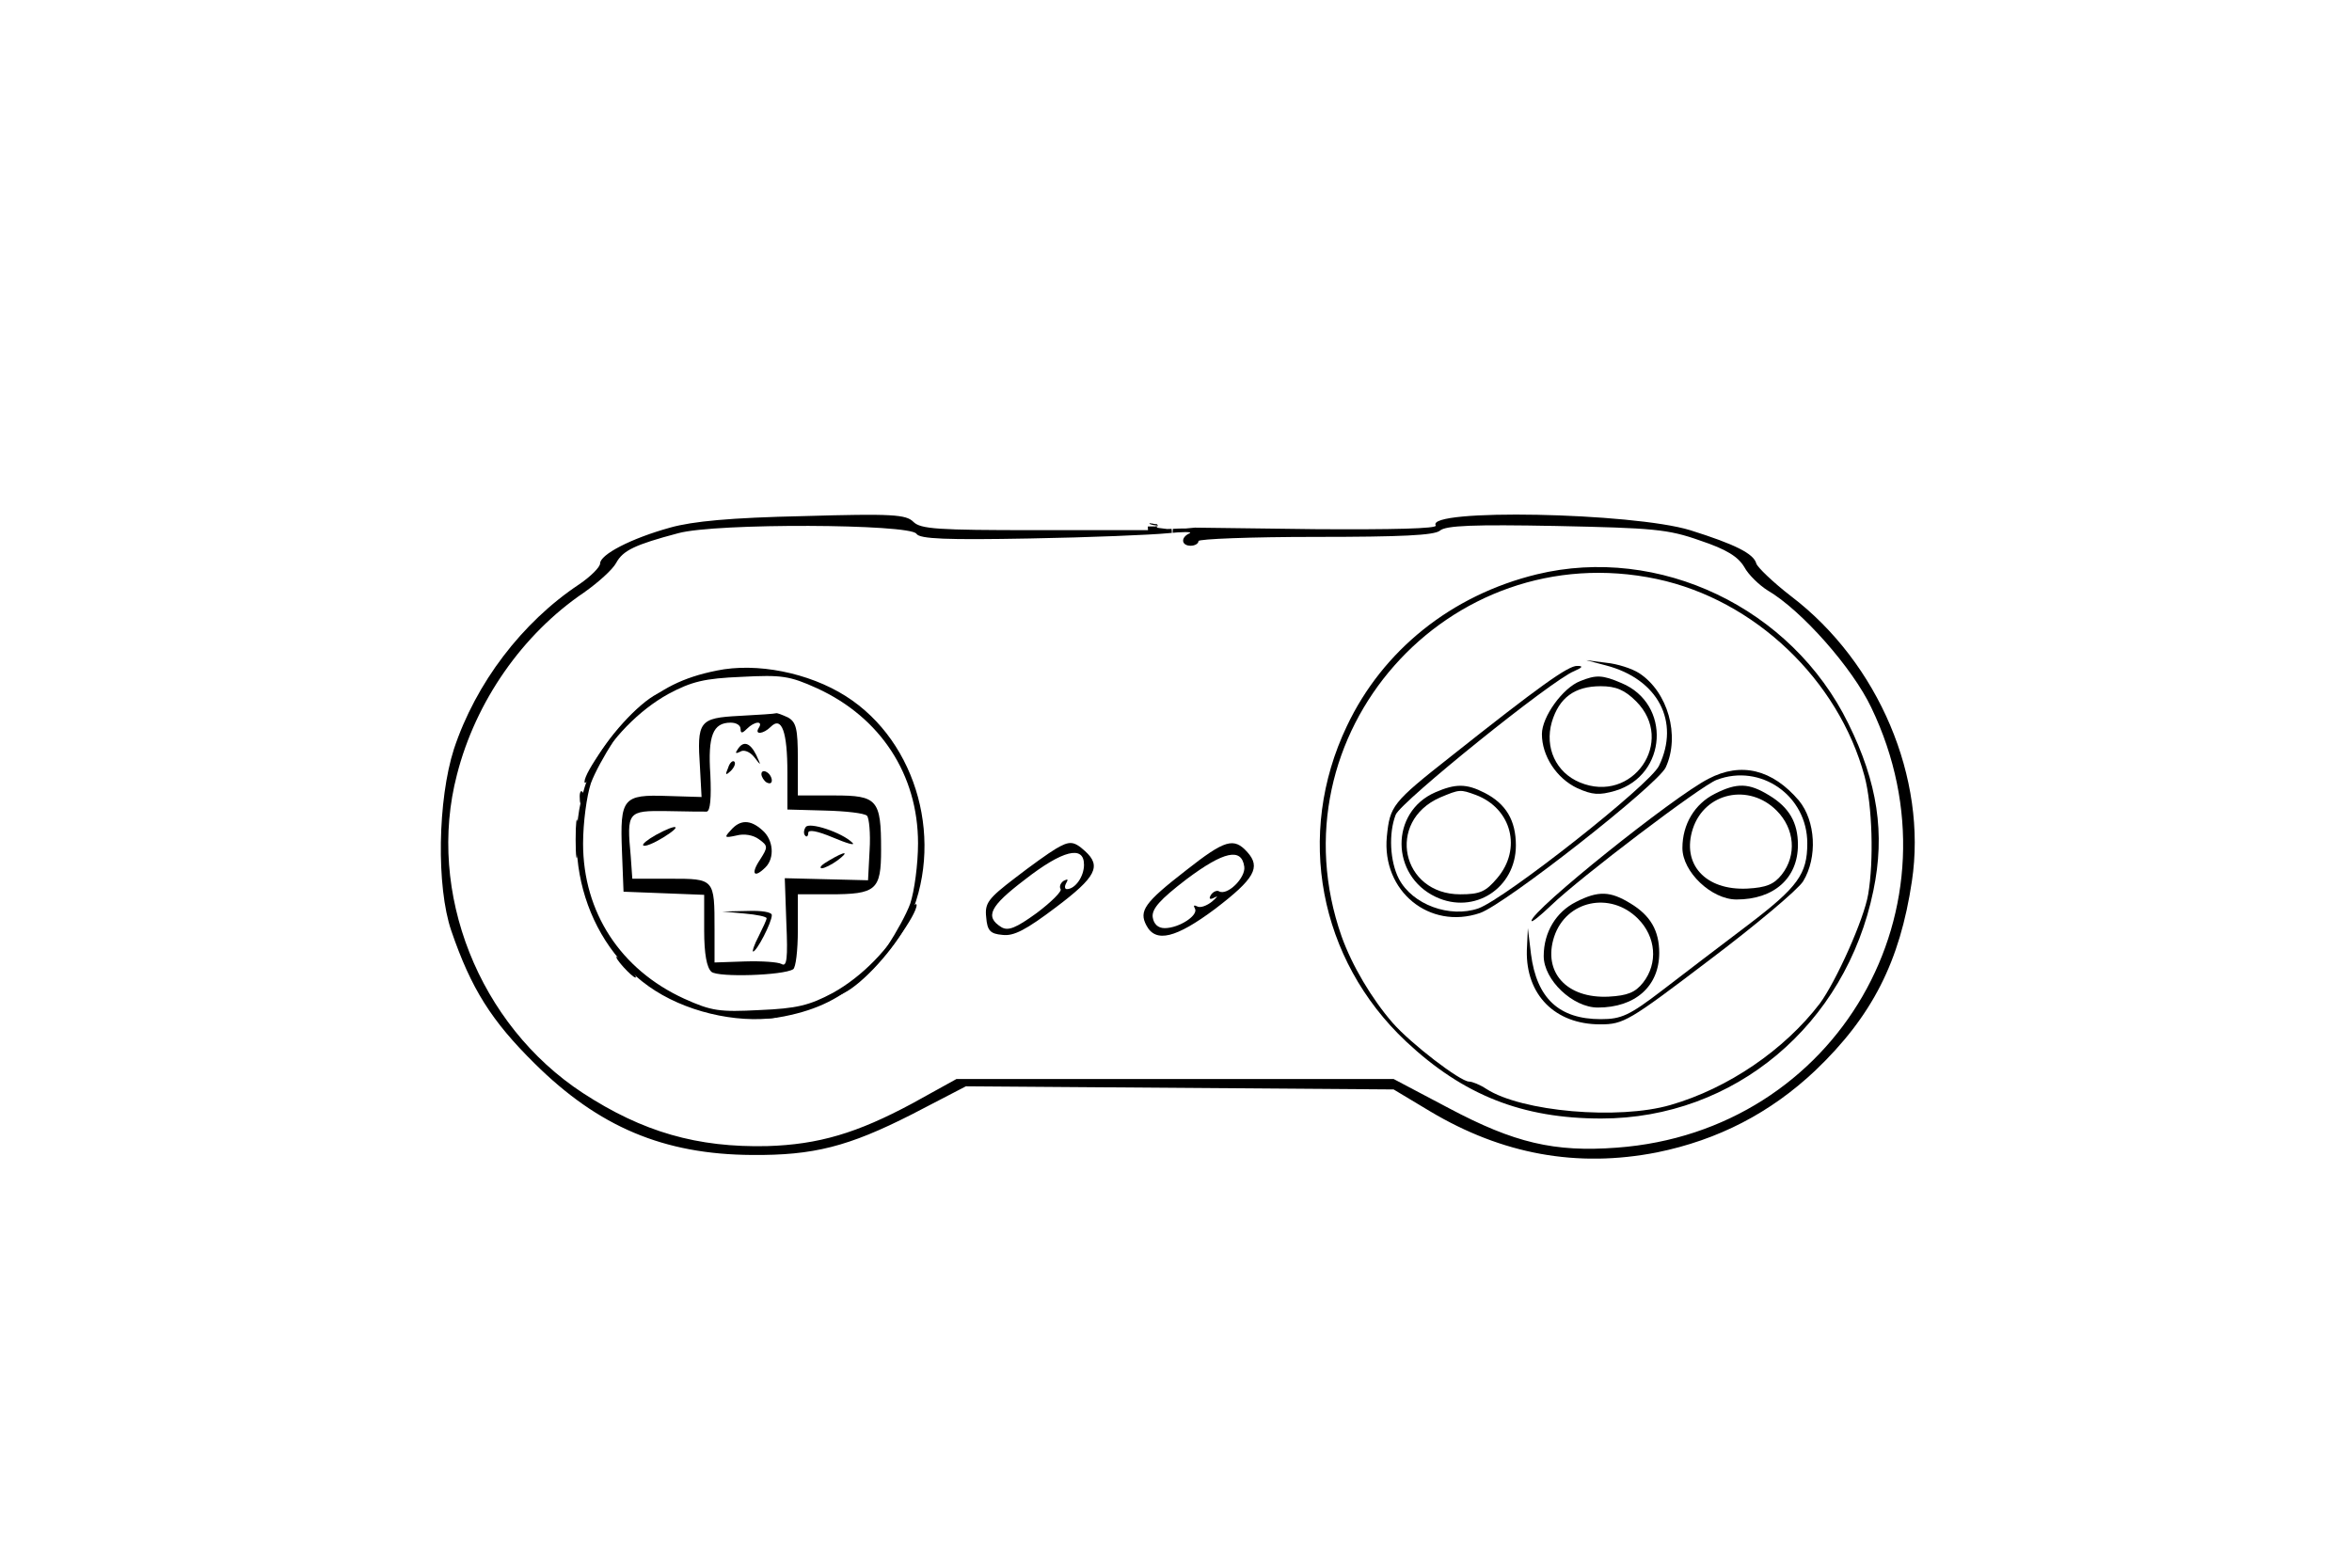 <?xml version="1.0" encoding="UTF-8" standalone="no"?>
<!-- Created with Inkscape (http://www.inkscape.org/) -->

<svg
   viewBox="0 0 150 100"
   version="1.1"
   id="svg5"
   sodipodi:docname="Super Nintendo Controller.svg"
   inkscape:version="1.1.1 (c3084ef, 2021-09-22)"
   xmlns:inkscape="http://www.inkscape.org/namespaces/inkscape"
   xmlns:sodipodi="http://sodipodi.sourceforge.net/DTD/sodipodi-0.dtd"
   xmlns="http://www.w3.org/2000/svg"
   xmlns:svg="http://www.w3.org/2000/svg">
  <defs
     id="defs985">
    <clipPath
       clipPathUnits="userSpaceOnUse"
       id="clipPath2604">
      <path
         id="path2606"
         style="fill:#ff0000;fill-opacity:1;fill-rule:nonzero;stroke:none"
         d="M 28.113,27.512 V 73.904 H 122.115 V 27.512 H 79.213 c 0.006,6.96e-4 0.012,0.001 0.018,0.002 0.877,0.401 0.385,0.092 1.314,1.141 0.767,0.865 0.514,1.096 -0.137,1.076 0.077,0.563 0.138,1.549 0.734,3.07 0.947,2.417 -0.859,-1.422 -1.703,-3.195 -0.018,-0.003 -0.037,-0.008 -0.055,-0.012 0.095,0.215 0.191,0.43 0.287,0.645 0.177,0.224 0.283,0.47 0.324,0.725 0.291,0.648 0.579,1.297 0.85,1.953 0.012,0.029 -0.06,0.016 -0.09,0.025 -0.082,0.026 -0.164,0.052 -0.244,0.082 -0.861,0.323 -0.071,0.072 -1.258,0.408 -0.539,0.074 -0.586,0.089 -1.219,0.117 -0.727,0.032 -0.234,-0.05 -1.07,0.016 -0.174,0.014 -0.345,0.052 -0.518,0.07 -0.274,0.03 -0.55,0.051 -0.824,0.076 -0.275,-0.008 -0.548,0.01 -0.822,0.023 -0.029,0.694 -0.055,0.528 -0.078,0.002 -0.096,0.006 -0.191,-0.002 -0.287,0.008 -0.915,-0.12 -0.647,-0.053 -0.596,-0.17 -0.131,-0.01 -0.239,-0.017 -0.125,0.008 -0.142,-2.31e-4 -0.299,-0.001 -0.396,-0.002 v 0.002 c -0.171,0.004 -0.708,0.01 -0.824,-0.014 -0.015,0.013 -0.032,0.032 -0.047,0.043 -0.245,0.192 -0.595,0.052 -0.92,-0.16 -0.007,0.013 -0.014,0.022 -0.021,0.035 -0.136,-0.02 -0.271,-0.036 -0.406,-0.061 -0.529,-0.095 -1.038,-0.314 -1.586,-0.312 -1.172,0.004 -1.939,-0.383 -2.334,-0.912 -2.371,-1.068 -1.903,-3.534 0.484,-3.633 0.225,-0.009 0.469,0.005 0.727,0.041 -0.309,-0.289 -0.594,-0.554 -0.996,-0.928 -0.061,-0.056 -0.118,-0.113 -0.174,-0.17 z m 41.455,0 c -0.068,0.135 -0.136,0.263 -0.205,0.393 0.142,-0.11 0.305,-0.195 0.482,-0.252 0.035,-0.048 0.062,-0.093 0.098,-0.141 z m 7.424,1.686 c -0.203,0.003 -0.353,0.038 -0.428,0.119 0.191,-0.014 0.383,-0.02 0.574,-0.021 0.638,-0.006 1.16,0.102 1.586,0.273 0.052,-0.026 0.107,-0.049 0.16,-0.072 C 78.177,29.351 77.45,29.191 76.992,29.197 Z m -6.285,3.609 c -0.023,0.002 0.369,0.364 0.543,0.447 0.003,0.002 0.007,0.002 0.01,0.004 -0.226,-0.177 -0.417,-0.355 -0.516,-0.428 -0.022,-0.016 -0.034,-0.024 -0.037,-0.023 z m 1.193,0.016 c -0.008,0.013 -0.017,0.03 -0.025,0.043 0.235,0.121 0.482,0.201 0.723,0.197 0.051,-0.027 0.105,-0.048 0.156,-0.076 -0.012,-0.004 -0.026,-0.003 -0.037,-0.01 -0.009,-0.005 0.012,-0.006 0.031,-0.008 l -0.008,-0.008 c -0.262,-0.035 -0.544,-0.016 -0.789,-0.135 0.015,-0.002 0.03,-0.002 0.045,-0.004 -0.022,0.001 -0.069,-0.001 -0.096,0 z m -0.047,0.08 c -7.15e-4,0.001 -0.001,0.003 -0.002,0.004 0.006,0.002 0.012,0.004 0.018,0.006 -0.005,-0.003 -0.01,-0.006 -0.016,-0.01 z m 0.916,0.088 c 0.015,0.015 0.03,0.028 0.045,0.043 0.024,-0.006 0.047,-0.01 0.07,-0.018 -0.011,-0.001 -0.022,-0.002 -0.033,-0.004 -0.028,-0.004 -0.055,-0.014 -0.082,-0.021 z m -0.982,0.021 c -0.067,0.113 -0.132,0.222 -0.205,0.348 0.093,0.02 0.187,0.039 0.281,0.057 0.159,-0.071 0.314,-0.151 0.471,-0.227 -0.042,-0.021 -0.082,-0.043 -0.123,-0.066 -0.167,-0.039 -0.305,-0.075 -0.424,-0.111 z m 0.941,0.311 c -0.07,0.074 -0.144,0.163 -0.207,0.219 0.062,-0.014 0.191,-0.032 0.453,-0.057 0.04,-0.071 0.05,-0.089 0.07,-0.125 -0.099,-8.1e-5 -0.201,-0.011 -0.316,-0.037 z m 0.584,0.018 c 1.5e-5,6.5e-4 -1.5e-5,0.001 0,0.002 0.001,-5.93e-4 0.003,-0.001 0.004,-0.002 -0.001,1.74e-4 -0.003,-1.73e-4 -0.004,0 z m 0.002,0.035 c 3.52e-4,0.015 -3.64e-4,0.03 0,0.045 0.164,0.07 0.348,0.086 0.531,0.111 -0.001,-0.023 -0.037,-0.063 -0.059,-0.096 -0.065,-0.005 -0.105,-0.009 -0.195,-0.016 -0.021,-0.002 -0.042,-0.013 -0.062,-0.018 -0.051,-0.012 -0.16,-0.017 -0.215,-0.027 z" />
    </clipPath>
  </defs>
  <sodipodi:namedview
     id="namedview983"
     pagecolor="#505050"
     bordercolor="#eeeeee"
     borderopacity="1"
     inkscape:pageshadow="0"
     inkscape:pageopacity="0"
     inkscape:pagecheckerboard="0"
     showgrid="false"
     inkscape:zoom="7.7126369"
     inkscape:cx="70.339108"
     inkscape:cy="61.392751"
     inkscape:window-width="1278"
     inkscape:window-height="1265"
     inkscape:window-x="1081"
     inkscape:window-y="37"
     inkscape:window-maximized="0"
     inkscape:current-layer="layer1" />
  <g
     inkscape:label="Layer 1"
     inkscape:groupmode="layer"
     id="layer1"
     style="fill:#000000;stroke:#000000;stroke-width:0.5">
    <path
       d="m 73.016,30.664 0.199,3.153 h -7.201 c -6.206,0 -7.301,-0.066 -7.765,-0.531 -0.465,-0.465 -1.327,-0.531 -7.002,-0.365 -4.679,0.1 -7.068,0.332 -8.495,0.73 -2.522,0.697 -4.48,1.726 -4.48,2.29 0,0.232 -0.597,0.83 -1.327,1.327 -3.65,2.423 -6.604,6.305 -7.998,10.52 -1.029,3.219 -1.128,8.761 -0.166,11.582 1.261,3.684 2.555,5.741 5.31,8.462 4.082,4.049 8.23,5.807 13.871,5.841 3.916,0.033 6.139,-0.531 10.188,-2.588 l 3.451,-1.792 13.639,0.1 13.639,0.1 2.323,1.394 c 4.613,2.754 9.391,3.617 14.469,2.622 3.916,-0.796 7.234,-2.522 10.088,-5.21 3.65,-3.484 5.409,-6.969 6.172,-12.079 0.996,-6.571 -2.124,-13.938 -7.699,-18.185 -1.161,-0.896 -2.157,-1.858 -2.223,-2.091 -0.166,-0.631 -1.361,-1.228 -4.214,-2.124 -3.684,-1.128 -16.924,-1.394 -16.227,-0.299 0.1,0.199 -2.754,0.265 -7.732,0.232 l -7.898,-0.1 -0.1,-0.996 c -0.332,-4.082 -0.498,-5.144 -0.796,-5.144 -0.265,0 -0.299,0.929 -0.166,2.854 0.166,2.522 0.133,2.821 -0.365,2.721 -0.564,-0.1 -0.597,-0.365 -0.697,-3.849 -0.033,-1.261 -0.166,-1.726 -0.498,-1.726 -0.398,0 -0.431,0.564 -0.299,3.153 z m -14.568,3.385 c 0.199,0.332 1.925,0.398 7.234,0.299 3.816,-0.066 7.765,-0.232 8.761,-0.332 0.996,-0.1 1.626,-0.1 1.427,0 -0.597,0.265 -0.531,0.796 0.066,0.796 0.265,0 0.498,-0.133 0.498,-0.299 0,-0.133 3.352,-0.265 7.433,-0.265 5.509,0 7.599,-0.1 7.964,-0.398 0.365,-0.332 2.19,-0.398 7.4,-0.299 6.206,0.133 7.135,0.199 9.192,0.929 1.692,0.564 2.423,1.029 2.821,1.692 0.265,0.498 0.962,1.161 1.493,1.493 2.157,1.261 5.409,4.945 6.604,7.467 6.106,12.71 -2.19,27.046 -16.227,28.075 -3.982,0.299 -6.537,-0.299 -10.719,-2.522 l -3.518,-1.858 h -13.938 -13.938 l -2.821,1.56 c -3.518,1.892 -5.973,2.622 -9.259,2.721 -4.447,0.1 -7.931,-0.896 -11.747,-3.385 -6.637,-4.347 -9.989,-12.809 -8.031,-20.309 1.195,-4.679 4.181,-8.96 8.097,-11.615 0.896,-0.631 1.825,-1.46 2.057,-1.892 0.431,-0.796 1.195,-1.161 3.949,-1.892 2.389,-0.664 14.801,-0.597 15.199,0.033 z"
       id="path1509"
       style="fill:#000000;stroke:none;stroke-width:0.017"
       clip-path="url(#clipPath2604)" />
    <path
       d="m 98.005,36.637 c -5.442,1.327 -9.823,4.845 -12.113,9.69 -3.285,6.902 -1.792,14.867 3.783,20.11 3.65,3.418 7.4,4.911 12.444,4.911 8.495,0 15.597,-5.973 17.356,-14.535 0.763,-3.65 0.265,-6.902 -1.593,-10.652 -3.617,-7.4 -12.079,-11.416 -19.878,-9.524 z m 7.666,0.299 c 6.239,1.327 11.582,6.438 13.241,12.577 0.498,1.858 0.597,5.409 0.232,7.533 -0.265,1.593 -2.057,5.575 -3.086,6.969 -2.257,2.953 -5.841,5.409 -9.524,6.471 -3.318,0.962 -9.491,0.431 -11.747,-1.029 -0.398,-0.265 -0.896,-0.465 -1.095,-0.465 -0.564,0 -3.717,-2.423 -4.878,-3.75 -1.327,-1.527 -2.588,-3.65 -3.252,-5.509 -4.513,-12.843 6.77,-25.619 20.11,-22.798 z"
       id="path1521"
       style="fill:#000000;stroke:none;stroke-width:0.017" />
    <path
       d="m 102.418,42.445 c 3.318,0.863 4.745,3.584 3.385,6.405 -0.597,1.228 -9.79,8.462 -11.515,9.093 -1.825,0.631 -4.214,-0.232 -5.077,-1.892 -0.564,-1.095 -0.664,-2.887 -0.199,-4.082 0.332,-0.83 9.956,-8.595 11.382,-9.159 0.531,-0.232 0.597,-0.332 0.199,-0.332 -0.564,-0.033 -2.456,1.327 -8.064,5.774 -3.75,2.953 -3.883,3.153 -4.082,5.11 -0.332,3.484 2.721,5.973 5.94,4.878 1.626,-0.564 11.349,-8.197 11.847,-9.292 0.929,-2.024 0.133,-4.812 -1.692,-6.006 -0.465,-0.299 -1.394,-0.597 -2.091,-0.664 l -1.294,-0.166 z"
       id="path1529"
       style="fill:#000000;stroke:none;stroke-width:0.017" />
    <path
       d="m 100.792,43.44 c -1.128,0.431 -2.456,2.29 -2.456,3.385 0,1.394 0.929,2.821 2.257,3.451 0.962,0.431 1.394,0.465 2.423,0.166 3.318,-0.996 3.584,-5.542 0.398,-6.869 -1.228,-0.531 -1.626,-0.531 -2.622,-0.133 z m 3.551,1.294 c 2.555,2.555 -0.232,6.571 -3.584,5.177 -1.527,-0.631 -2.257,-2.223 -1.792,-3.849 0.465,-1.56 1.46,-2.29 3.119,-2.29 0.962,0 1.527,0.232 2.257,0.962 z"
       id="path1531"
       style="fill:#000000;stroke:none;stroke-width:0.017" />
    <path
       d="m 108.956,49.679 c -2.223,1.128 -11.283,8.396 -11.283,9.06 0,0.133 0.564,-0.332 1.261,-0.996 1.825,-1.759 9.557,-7.633 10.553,-7.998 2.788,-1.062 5.774,0.996 5.774,4.049 0,1.958 -0.597,2.788 -3.783,5.21 -1.659,1.261 -4.115,3.119 -5.442,4.148 -2.124,1.626 -2.622,1.858 -3.949,1.858 -2.655,0 -4.082,-1.327 -4.447,-4.148 l -0.199,-1.659 -0.066,1.427 c -0.066,2.821 1.792,4.712 4.679,4.712 1.493,0 1.825,-0.199 6.936,-4.082 2.953,-2.223 5.675,-4.513 6.006,-5.044 0.929,-1.527 0.796,-3.849 -0.265,-5.144 -1.692,-1.991 -3.684,-2.489 -5.774,-1.394 z"
       id="path1539"
       style="fill:#000000;stroke:none;stroke-width:0.017" />
    <path
       d="m 91.533,50.542 c -2.887,1.261 -2.854,5.31 0.033,6.67 2.456,1.161 5.11,-0.564 5.11,-3.285 0,-1.593 -0.631,-2.655 -1.991,-3.352 -1.161,-0.597 -1.858,-0.597 -3.153,-0.033 z m 2.588,0.166 c 2.29,0.863 2.953,3.451 1.361,5.31 -0.73,0.863 -1.095,1.029 -2.356,1.029 -3.75,0 -4.745,-4.646 -1.294,-6.172 1.261,-0.531 1.294,-0.531 2.29,-0.166 z"
       id="path1543"
       style="fill:#000000;stroke:none;stroke-width:0.017" />
    <path
       d="m 109.354,50.641 c -1.261,0.631 -2.057,1.925 -2.057,3.451 0,1.527 1.858,3.285 3.451,3.285 2.389,0 3.916,-1.361 3.916,-3.484 0,-1.427 -0.564,-2.389 -1.825,-3.153 -1.294,-0.796 -2.057,-0.83 -3.484,-0.1 z m 3.949,1.062 c 1.161,1.161 1.294,2.854 0.332,4.082 -0.498,0.631 -0.996,0.83 -2.19,0.896 -2.688,0.133 -4.215,-1.56 -3.484,-3.816 0.763,-2.323 3.584,-2.92 5.343,-1.161 z"
       id="path1545"
       style="fill:#000000;stroke:none;stroke-width:0.017" />
    <path
       d="m 100.508,57.534 c -1.261,0.631 -2.057,1.925 -2.057,3.451 0,1.527 1.858,3.285 3.451,3.285 2.389,0 3.916,-1.361 3.916,-3.484 0,-1.427 -0.564,-2.389 -1.825,-3.153 -1.294,-0.796 -2.057,-0.83 -3.484,-0.1 z m 3.949,1.062 c 1.161,1.161 1.294,2.854 0.332,4.082 -0.498,0.631 -0.996,0.83 -2.19,0.896 -2.688,0.133 -4.214,-1.56 -3.484,-3.816 0.763,-2.323 3.584,-2.92 5.343,-1.161 z"
       id="path1545-9"
       style="fill:#000000;stroke:none;stroke-width:0.017" />
    <path
       d="m 45.705,42.777 c -2.157,0.431 -3.584,1.161 -5.144,2.555 -1.394,1.261 -3.285,3.916 -3.285,4.546 0.033,0.199 0.299,-0.166 0.664,-0.796 1.029,-1.958 2.821,-3.783 4.679,-4.812 1.493,-0.796 2.29,-0.996 4.679,-1.095 2.555,-0.133 3.053,-0.066 4.812,0.73 4.049,1.858 6.438,5.509 6.438,9.889 0,1.327 -0.232,3.053 -0.498,3.849 -0.498,1.361 -2.423,4.38 -2.821,4.38 -0.1,0.033 -0.631,0.398 -1.195,0.863 -0.763,0.664 -0.83,0.763 -0.232,0.465 1.228,-0.597 3.285,-2.887 4.049,-4.447 2.456,-5.077 0.697,-11.582 -3.916,-14.502 -2.356,-1.493 -5.675,-2.157 -8.23,-1.626 z"
       id="path1593"
       style="fill:#000000;stroke:none;stroke-width:0.017" />
    <path
       d="m 50.029,64.828 c 2.157,-0.431 3.584,-1.161 5.144,-2.555 1.394,-1.261 3.285,-3.916 3.285,-4.546 -0.033,-0.199 -0.299,0.166 -0.664,0.796 -1.029,1.958 -2.821,3.783 -4.679,4.812 -1.493,0.796 -2.29,0.996 -4.679,1.095 -2.555,0.133 -3.053,0.066 -4.812,-0.73 -4.049,-1.858 -6.438,-5.509 -6.438,-9.889 0,-1.327 0.232,-3.053 0.498,-3.849 0.498,-1.361 2.423,-4.38 2.821,-4.38 0.1,-0.033 0.631,-0.398 1.195,-0.863 0.763,-0.664 0.83,-0.763 0.232,-0.465 -1.228,0.597 -3.285,2.887 -4.049,4.447 -2.456,5.077 -0.697,11.582 3.916,14.502 2.356,1.493 5.675,2.157 8.23,1.626 z"
       id="path1593-8"
       style="fill:#000000;stroke:none;stroke-width:0.017" />
    <path
       d="m 47.165,45.664 c -2.588,0.133 -2.721,0.332 -2.522,3.318 l 0.1,1.858 -2.19,-0.066 c -2.821,-0.1 -3.02,0.133 -2.887,3.518 l 0.1,2.588 2.588,0.1 2.555,0.1 v 2.257 c 0,1.527 0.166,2.389 0.465,2.655 0.431,0.365 4.58,0.232 5.21,-0.166 0.166,-0.1 0.299,-1.195 0.299,-2.489 V 57.046 h 2.024 c 2.987,0 3.285,-0.265 3.285,-2.854 0,-3.186 -0.232,-3.451 -2.987,-3.451 h -2.323 v -2.323 c 0,-1.925 -0.1,-2.356 -0.631,-2.655 -0.365,-0.166 -0.697,-0.299 -0.763,-0.265 -0.066,0.033 -1.095,0.1 -2.323,0.166 z m 0.066,0.83 c 0,0.299 0.1,0.299 0.398,0 0.498,-0.498 1.062,-0.531 0.763,-0.066 -0.299,0.465 0.299,0.398 0.763,-0.066 0.697,-0.697 1.062,0.299 1.062,2.92 v 2.356 l 2.389,0.066 c 1.327,0.033 2.522,0.166 2.688,0.332 0.133,0.133 0.232,1.128 0.166,2.19 l -0.1,1.925 -2.655,-0.066 -2.655,-0.066 0.1,2.854 c 0.1,2.257 0.033,2.821 -0.299,2.622 -0.232,-0.133 -1.294,-0.199 -2.356,-0.166 l -1.925,0.066 v -2.124 c 0,-3.219 0,-3.219 -2.821,-3.219 h -2.423 l -0.1,-1.427 c -0.265,-2.854 -0.199,-2.92 2.29,-2.887 1.228,0.033 2.389,0.033 2.555,0.033 0.232,-0.033 0.299,-0.896 0.232,-2.356 -0.166,-2.489 0.166,-3.318 1.294,-3.318 0.365,0 0.631,0.166 0.631,0.398 z"
       id="path1595"
       style="fill:#000000;stroke:none;stroke-width:0.017" />
    <path
       d="m 47.032,47.821 c -0.166,0.232 -0.1,0.265 0.166,0.133 0.232,-0.166 0.631,0 0.896,0.332 0.465,0.597 0.465,0.597 0.133,-0.133 -0.398,-0.796 -0.83,-0.929 -1.195,-0.332 z"
       id="path1597"
       style="fill:#000000;stroke:none;stroke-width:0.017" />
    <path
       d="m 46.435,48.982 c -0.199,0.465 -0.166,0.498 0.166,0.199 0.232,-0.232 0.332,-0.498 0.232,-0.597 -0.1,-0.1 -0.299,0.066 -0.398,0.398 z"
       id="path1599"
       style="fill:#000000;stroke:none;stroke-width:0.017" />
    <path
       d="m 48.559,49.38 c 0,0.166 0.166,0.431 0.332,0.531 0.199,0.1 0.332,0.066 0.332,-0.133 0,-0.166 -0.133,-0.431 -0.332,-0.531 -0.166,-0.1 -0.332,-0.066 -0.332,0.133 z"
       id="path1601"
       style="fill:#000000;stroke:none;stroke-width:0.017" />
    <path
       d="m 46.601,52.964 c -0.431,0.465 -0.398,0.498 0.365,0.332 0.498,-0.133 1.062,-0.033 1.427,0.232 0.597,0.431 0.597,0.498 0.066,1.327 -0.597,0.896 -0.365,1.195 0.365,0.465 0.597,-0.597 0.498,-1.759 -0.199,-2.356 -0.763,-0.697 -1.427,-0.697 -2.024,0 z"
       id="path1603"
       style="fill:#000000;stroke:none;stroke-width:0.017" />
    <path
       d="m 51.38,52.765 c -0.133,0.199 -0.133,0.431 -0.033,0.531 0.1,0.133 0.199,0.033 0.199,-0.166 0,-0.232 0.564,-0.133 1.593,0.299 0.863,0.365 1.427,0.531 1.228,0.332 -0.664,-0.664 -2.788,-1.361 -2.987,-0.996 z"
       id="path1605"
       style="fill:#000000;stroke:none;stroke-width:0.017" />
    <path
       d="m 41.822,53.263 c -0.531,0.299 -0.896,0.597 -0.796,0.664 0.1,0.1 0.664,-0.133 1.261,-0.498 1.294,-0.796 0.929,-0.929 -0.465,-0.166 z"
       id="path1607"
       style="fill:#000000;stroke:none;stroke-width:0.017" />
    <path
       d="m 52.873,54.889 c -0.465,0.265 -0.664,0.465 -0.465,0.498 0.166,0 0.631,-0.232 0.996,-0.498 0.796,-0.597 0.531,-0.631 -0.531,0 z"
       id="path1609"
       style="fill:#000000;stroke:none;stroke-width:0.017" />
    <path
       d="m 47.497,58.274 c 0.763,0.066 1.394,0.199 1.394,0.299 0,0.1 -0.232,0.597 -0.498,1.128 -0.299,0.564 -0.431,0.996 -0.365,0.996 0.232,0 1.195,-1.858 1.195,-2.323 0,-0.199 -0.664,-0.299 -1.56,-0.265 l -1.593,0.033 z"
       id="path1611"
       style="fill:#000000;stroke:none;stroke-width:0.017" />
    <path
       d="m 36.977,50.94 c 0,0.365 0.1,0.465 0.199,0.199 0.1,-0.232 0.066,-0.531 -0.033,-0.631 -0.1,-0.133 -0.199,0.066 -0.166,0.431 z"
       id="path1613"
       style="fill:#000000;stroke:none;stroke-width:0.017" />
    <path
       d="m 36.712,53.562 c 0,1.095 0.066,1.493 0.133,0.896 0.066,-0.597 0.066,-1.493 0,-1.991 -0.066,-0.498 -0.133,0 -0.133,1.095 z"
       id="path1615"
       style="fill:#000000;stroke:none;stroke-width:0.017" />
    <path
       d="m 67.308,54.159 c -0.398,0.232 -1.56,1.062 -2.588,1.858 -1.692,1.294 -1.925,1.593 -1.825,2.489 0.066,0.863 0.265,1.062 1.029,1.128 0.73,0.1 1.527,-0.332 3.418,-1.759 2.555,-1.925 2.92,-2.622 1.858,-3.584 -0.73,-0.664 -0.996,-0.664 -1.892,-0.133 z m 1.825,0.996 c 0,0.763 -0.564,1.56 -1.095,1.56 -0.133,0 -0.166,-0.166 -0.033,-0.398 0.133,-0.232 0.1,-0.265 -0.166,-0.133 -0.199,0.133 -0.299,0.365 -0.199,0.531 0.1,0.133 -0.597,0.83 -1.527,1.527 -1.327,0.962 -1.825,1.161 -2.257,0.896 -1.062,-0.664 -0.73,-1.327 1.493,-3.02 2.423,-1.892 3.783,-2.223 3.783,-0.962 z"
       id="path1617"
       style="fill:#000000;stroke:none;stroke-width:0.017" />
    <path
       d="m 75.638,55.52 c -2.655,2.057 -3.02,2.588 -2.522,3.518 0.597,1.128 1.892,0.796 4.38,-1.062 2.522,-1.925 2.92,-2.655 2.057,-3.617 -0.863,-0.962 -1.427,-0.796 -3.916,1.161 z m 3.717,-0.232 c 0.1,0.697 -1.095,1.892 -1.626,1.56 -0.133,-0.066 -0.365,0.033 -0.498,0.232 -0.166,0.265 -0.066,0.332 0.232,0.166 0.265,-0.133 0.166,-0.033 -0.166,0.265 -0.332,0.265 -0.763,0.431 -0.962,0.299 -0.199,-0.1 -0.232,-0.033 -0.133,0.133 0.265,0.431 -0.996,1.261 -1.925,1.261 -0.431,0 -0.697,-0.265 -0.763,-0.697 -0.066,-0.531 0.465,-1.128 2.157,-2.423 2.389,-1.792 3.518,-2.024 3.684,-0.796 z"
       id="path1619"
       style="fill:#000000;stroke:none;stroke-width:0.017" />
    <path
       d="m 39.765,61.692 c 0.332,0.365 0.664,0.664 0.763,0.664 0.1,0 -0.1,-0.299 -0.431,-0.664 -0.332,-0.365 -0.664,-0.664 -0.763,-0.664 -0.1,0 0.1,0.299 0.431,0.664 z"
       id="path1621"
       style="fill:#000000;stroke:none;stroke-width:0.017" />
    <path
       d="m 48.327,64.911 c 0.299,0.066 0.83,0.066 1.161,0 0.299,-0.1 0.033,-0.166 -0.597,-0.166 -0.631,0 -0.896,0.066 -0.564,0.166 z"
       id="path1643"
       style="fill:#000000;stroke:none;stroke-width:0.017" />
  </g>
</svg>
